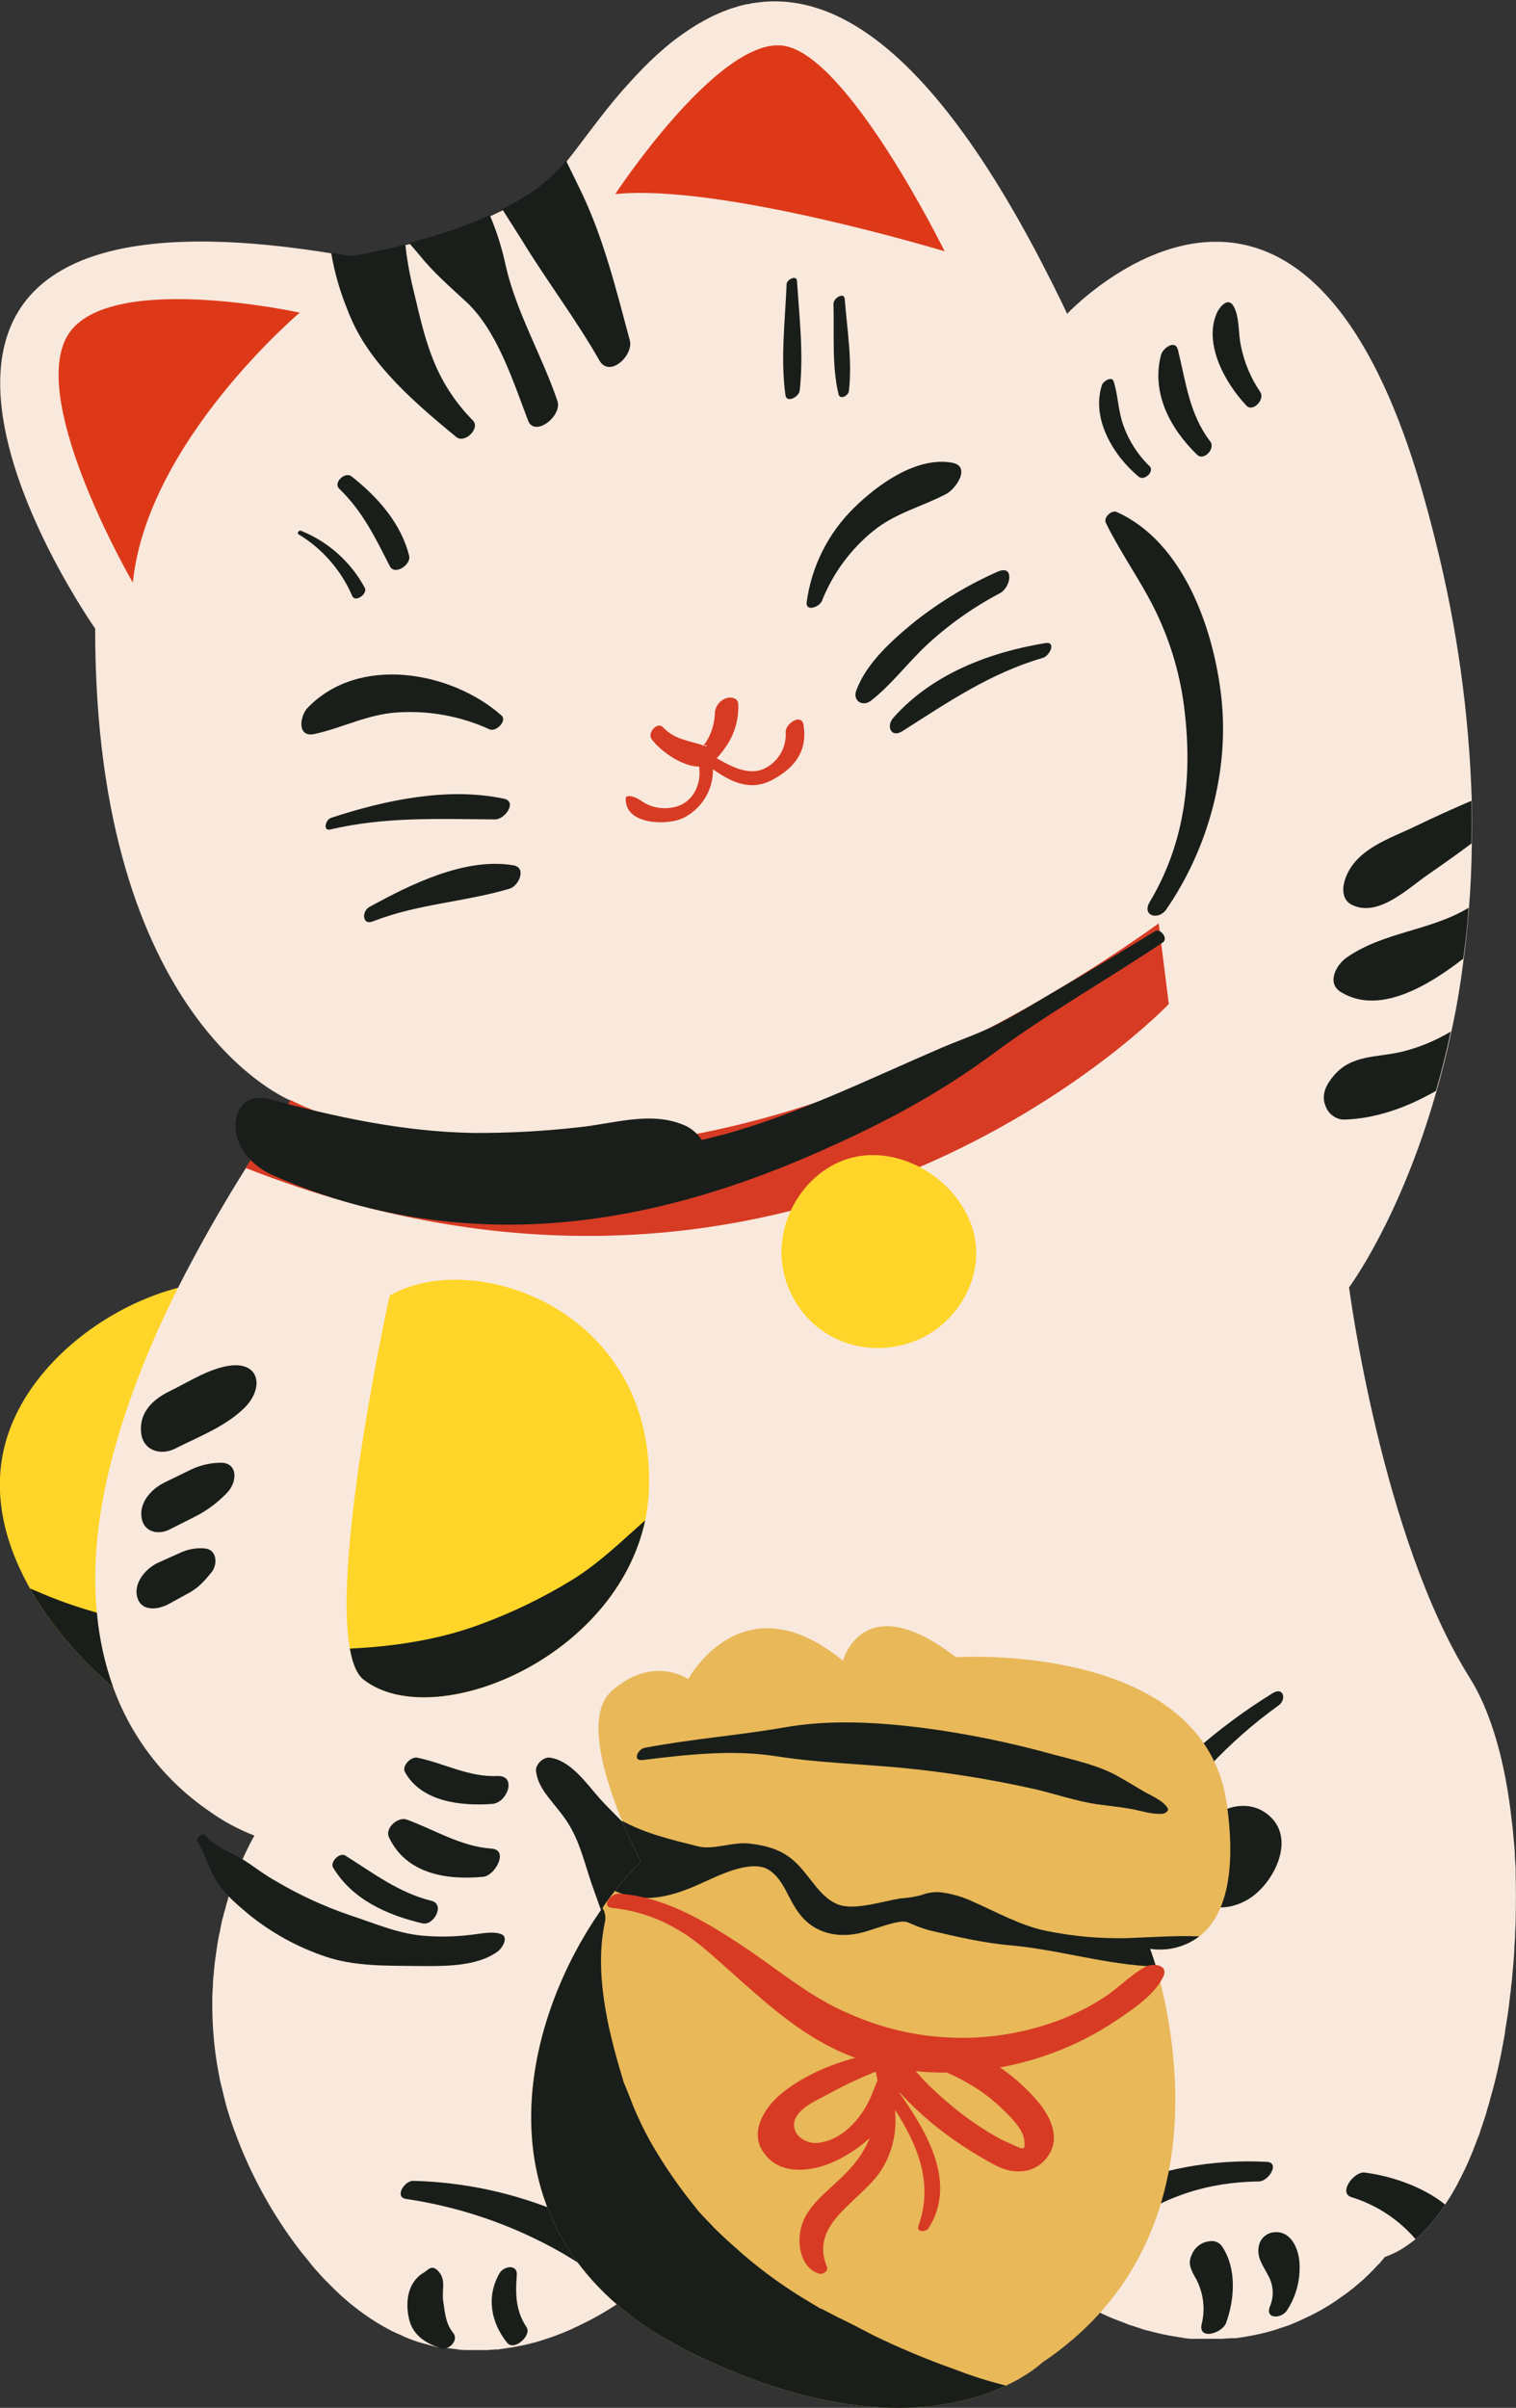 <svg width="240" height="381" viewBox="0 0 240 381" fill="none" xmlns="http://www.w3.org/2000/svg">
<rect x="0" y="0" width="240" height="381" fill="#333333" stroke="none"/>
<g clip-path="url(#clip0_202_1992)">
<path d="M60.317 259.83C58.486 269.115 54.825 276.43 49.615 278.728C38.913 283.417 14.974 269.49 4.741 251.343C0.563 243.934 -1.314 235.868 0.939 228.037C5.867 210.734 29.9 198.261 44.17 204.216C59.847 210.781 64.307 239.807 60.317 259.83Z" fill="#FFD529"/>
<g style="mix-blend-mode:soft-light">
<g style="mix-blend-mode:soft-light">
<path d="M60.317 259.83C58.486 269.115 54.825 276.43 49.615 278.728C38.913 283.417 14.974 269.49 4.741 251.343L5.867 251.812C8.796 253.091 11.806 254.172 14.88 255.047C20.419 256.735 25.582 258.424 31.355 259.361C37.44 260.321 43.597 260.745 49.756 260.627H51.164L52.384 260.534C53.98 260.393 55.623 260.112 57.266 260.018L59.613 259.877H60.317V259.83Z" fill="#191E1A"/>
</g>
</g>
<path d="M239.953 303.393C239.953 304.19 239.906 305.034 239.859 305.832C239.867 306.254 239.851 306.677 239.812 307.098C239.818 307.271 239.802 307.444 239.765 307.614C239.765 308.036 239.718 308.504 239.718 308.927L239.578 310.802L239.437 312.303C239.39 312.959 239.343 313.569 239.249 314.225C239.155 314.882 239.202 314.554 239.202 314.741L239.061 315.773C239.014 316.336 238.92 316.898 238.873 317.461L238.733 318.446C238.639 318.961 238.592 319.524 238.498 320.04C238.404 320.556 238.31 321.025 238.263 321.541C238.216 322.056 238.029 322.807 237.935 323.416L237.653 324.917C237.278 326.793 236.855 328.668 236.386 330.45C236.198 331.06 236.057 331.669 235.869 332.279C235.851 332.422 235.819 332.563 235.775 332.701C235.588 333.264 235.4 333.873 235.259 334.483L234.133 337.859C233.956 338.257 233.799 338.664 233.663 339.078C233.616 339.172 233.616 339.266 233.569 339.313C233.522 339.36 233.241 340.204 233.053 340.626L232.443 342.079L231.88 343.299C231.598 343.908 231.269 344.518 230.988 345.081L230.659 345.737L229.908 347.05L229.486 347.753L229.11 348.316L228.782 348.832C228.642 349.077 228.485 349.312 228.312 349.535L227.608 350.52L226.575 351.786C226.191 352.273 225.767 352.728 225.308 353.146C225.117 353.361 224.913 353.564 224.698 353.756L224.088 354.318L223.712 354.6C223.367 354.884 223.006 355.151 222.633 355.397L222.069 355.772C221.168 356.329 220.207 356.785 219.206 357.132L219.018 357.413L218.924 357.507L218.408 358.117L218.032 358.492C216.257 360.441 214.256 362.173 212.071 363.65L211.414 364.119C210.37 364.818 209.289 365.46 208.175 366.041L207.33 366.463L205.64 367.261L204.092 367.917L201.698 368.714L200.853 368.949C199.802 369.238 198.736 369.472 197.661 369.652L196.628 369.84L195.596 369.98H194.844L193.436 370.074H188.508L187.616 369.98L184.8 369.511L183.955 369.324L183.297 369.183L182.03 368.855L181.232 368.667L180.528 368.433L179.824 368.198L178.65 367.823L177.477 367.354C176.243 366.91 175.036 366.393 173.863 365.807L172.689 365.197C171.797 364.775 170.952 364.306 170.108 363.837L169.263 363.322L167.526 362.29L165.32 360.789C165.32 360.789 162.879 361.446 158.795 362.243L158.514 362.337L157.622 362.478C155.65 362.853 153.397 363.275 150.863 363.65L149.877 363.791L146.216 364.259L144.995 364.4L144.009 364.494L143.118 364.588L141.803 364.728L140.536 364.822C138.705 364.963 136.781 365.104 134.856 365.15L132.979 365.244H128.144L125.046 365.15L121.385 364.916L120.023 364.775L116.128 364.306L114.532 364.025L112.044 363.556L110.964 363.322L109.321 362.9L107.866 362.524L107.538 362.431L106.411 362.102L106.27 362.009L105.66 361.821C104.674 361.54 103.736 361.165 102.75 360.789V360.883H102.609L102.515 360.977L102.14 361.305L101.811 361.54C101.154 362.102 100.121 362.9 98.854 363.791C96.415 365.51 93.822 367.001 91.109 368.245L90.311 368.62C88.842 369.267 87.338 369.831 85.805 370.309L84.725 370.637C83.927 370.824 83.129 371.059 82.284 371.2L81.064 371.434L78.858 371.762H78.482L77.168 371.856H73.835C73.285 371.856 72.735 371.809 72.192 371.715L70.643 371.528H70.033L69.423 371.434L69.001 371.34L68.296 371.153L66.935 370.777L66.231 370.59L64.917 370.121L63.884 369.699L63.743 369.605L62.758 369.183L62.054 368.855C60.502 368.059 59.012 367.15 57.594 366.135L56.703 365.479C55.764 364.775 54.872 364.025 53.933 363.181L53.041 362.337L52.149 361.446L51.304 360.602L51.211 360.508L50.319 359.523C50.037 359.195 49.709 358.867 49.427 358.492C49.145 358.117 48.253 357.038 47.643 356.288L46.751 355.115C42.749 349.706 39.541 343.753 37.223 337.437C36.894 336.64 36.66 335.843 36.378 335.046L36.002 333.826C35.768 333.029 35.58 332.279 35.392 331.482C35.204 330.685 35.017 329.934 34.829 329.184L34.406 326.886C33.874 323.71 33.607 320.494 33.608 317.273V316.007C33.608 315.679 33.655 315.398 33.655 315.069C33.648 314.85 33.663 314.629 33.702 314.413C33.694 314.006 33.709 313.599 33.749 313.194C33.757 312.91 33.789 312.628 33.843 312.35C33.849 311.988 33.88 311.628 33.937 311.271C33.984 310.615 34.078 309.958 34.172 309.349L34.453 307.379L34.594 306.629C34.634 306.343 34.697 306.061 34.782 305.785L34.923 304.988L35.204 303.675C35.304 303.384 35.383 303.086 35.439 302.784L35.721 301.846C35.771 301.542 35.849 301.244 35.955 300.955C36.05 300.662 36.128 300.365 36.19 300.064L36.472 299.22L36.753 298.423C37.27 296.969 37.739 295.703 38.209 294.624L38.349 294.249C38.362 294.249 38.374 294.244 38.383 294.236C38.391 294.227 38.396 294.215 38.396 294.202C39.476 291.811 40.274 290.451 40.274 290.451C37.669 289.447 35.208 288.107 32.951 286.465C26.076 281.732 20.843 274.98 17.978 267.145C16.597 263.319 15.714 259.332 15.349 255.282C14.739 249.186 15.114 242.152 16.945 233.993C18.776 225.833 22.39 215.283 28.117 203.888C33.368 193.559 39.36 183.623 46.047 174.158C46.047 174.158 15.021 161.919 15.067 99.459C15.067 99.459 -36.941 25.65 52.478 40.093L55.247 40.562H55.67L56.28 40.468H56.609L58.486 40.093L59.143 39.952L62.335 39.249L63.274 39.014L64.213 38.78L64.823 38.639L66.325 38.217C67.921 37.795 69.564 37.279 71.254 36.717L72.474 36.295L72.709 36.201L73.882 35.779L74.586 35.498L75.807 35.029L76.088 34.888L77.591 34.231L79.562 33.294L80.454 32.825L80.641 32.731L81.064 32.496L81.909 32.027L82.519 31.652L83.364 31.137L84.35 30.527L84.913 30.105L85.476 29.683L85.993 29.261C86.871 28.584 87.688 27.831 88.433 27.01C88.873 26.57 89.281 26.1 89.654 25.603C91.578 23.259 94.066 19.695 97.117 15.99L97.587 15.428C98.854 13.927 100.262 12.38 101.717 10.879C101.893 10.68 102.081 10.492 102.28 10.316L102.797 9.8C103.736 8.894 104.674 8.05 105.613 7.268L106.176 6.799C107.552 5.71 108.994 4.708 110.495 3.798L111.011 3.517C111.873 3.008 112.767 2.554 113.687 2.157L114.344 1.876L115.564 1.407L116.034 1.266L116.503 1.125L116.925 0.985L117.63 0.797L118.24 0.656H118.428L119.038 0.516L119.695 0.422H119.836L120.446 0.328C132.932 -0.985 148.375 8.628 166.399 44.454C166.487 44.605 166.565 44.762 166.634 44.923C167.385 46.423 168.183 48.018 168.934 49.659C168.934 49.659 205.594 10.504 225.026 77.278C225.824 80.092 226.575 82.812 227.233 85.532C230.654 99.068 232.59 112.936 233.006 126.891C233.037 129.204 233.037 131.455 233.006 133.643C232.959 137.207 232.818 140.583 232.537 143.866C232.255 147.148 232.067 149.305 231.692 151.884C231.191 155.979 230.534 159.825 229.72 163.42C229.016 166.749 228.218 169.891 227.373 172.798C221.647 192.915 213.573 203.7 213.573 203.7C213.573 203.7 218.69 243.184 232.631 265.41C236.151 270.991 238.357 279.103 239.343 288.247C239.437 288.95 239.531 289.701 239.578 290.404C239.624 291.107 239.718 291.811 239.765 292.514C239.812 293.218 239.812 293.124 239.812 293.452C239.812 293.78 239.859 294.437 239.906 294.953C239.953 295.468 239.953 296.125 239.953 296.735V296.969C240 298.938 240 301.142 239.953 303.393Z" fill="#F9E8DC"/>
<path d="M46 174.064C46 174.064 101.67 204.216 183.438 146.116L185.034 158.871C185.034 158.871 127.205 219.597 38.866 184.803L46 174.064Z" fill="#D73B24"/>
<path d="M79.374 113.198C71.394 106.164 56.749 103.585 48.676 112.026C47.456 113.339 46.986 116.715 49.755 116.152C54.262 115.167 58.205 113.01 62.945 112.729C67.942 112.404 72.942 113.323 77.496 115.402C78.529 115.871 80.36 114.042 79.374 113.198Z" fill="#191E1A"/>
<path d="M130.115 95.098C131.832 90.751 134.645 86.922 138.283 83.984C141.756 81.171 145.934 80.186 149.783 78.169C151.379 77.325 153.82 73.715 150.628 73.199C145.042 72.261 138.94 76.669 135.185 80.373C131.126 84.353 128.501 89.564 127.721 95.191C127.44 96.879 129.693 96.082 130.115 95.098Z" fill="#191E1A"/>
<path d="M103.125 116.903C104.581 118.966 108.805 121.92 111.574 121.17C112.983 120.841 114.109 119.294 114.907 118.169C116.275 116.206 116.967 113.853 116.879 111.463C116.879 110.384 115.611 110.197 114.86 110.525C114.365 110.714 113.939 111.048 113.638 111.483C113.336 111.918 113.173 112.434 113.17 112.964C113.099 114.525 112.631 116.042 111.809 117.371C111.715 117.559 111.199 118.075 111.199 118.262C111.246 117.418 112.607 118.356 111.481 117.981C109.087 117.184 106.787 117.043 104.956 115.074C104.111 114.136 102.468 115.918 103.125 116.903Z" fill="#D73B24"/>
<path d="M110.636 120.982C111.199 124.03 109.697 127.266 106.411 127.782C105.145 128.017 103.838 127.87 102.656 127.36C101.623 126.938 101.013 126.187 99.933 126C98.854 125.812 99.042 126.422 99.089 126.844C99.417 130.501 105.66 130.642 108.195 129.423C109.863 128.585 111.208 127.221 112.022 125.543C112.837 123.865 113.075 121.965 112.701 120.138C112.466 118.825 110.448 119.951 110.636 120.982Z" fill="#D73B24"/>
<path d="M111.856 120.982C115.048 123.374 118.428 125.484 122.324 123.374C126.219 121.263 127.815 118.497 127.205 114.699C126.924 112.823 124.295 114.464 124.389 115.871C124.459 117.082 124.16 118.286 123.532 119.324C122.903 120.362 121.975 121.185 120.868 121.686C118.146 122.811 115.236 120.982 112.936 119.669C112.325 119.341 111.246 120.513 111.856 120.982Z" fill="#D73B24"/>
<path d="M124.53 44.923C124.295 50.784 123.544 56.693 124.342 62.508C124.53 63.867 126.454 62.789 126.595 61.851C127.252 56.036 126.548 50.269 126.173 44.454C126.126 43.469 124.577 44.219 124.53 44.923Z" fill="#191E1A"/>
<path d="M131.946 48.065C132.087 52.754 131.664 57.818 132.744 62.367C132.979 63.352 134.293 62.601 134.387 61.898C134.95 57.115 134.105 52.097 133.73 47.314C133.636 46.142 131.946 47.174 131.946 48.065Z" fill="#191E1A"/>
<path d="M53.698 77.325C57.407 80.889 59.425 85.109 61.725 89.611C62.523 91.112 65.105 89.33 64.776 87.97C63.509 82.812 59.754 78.591 55.623 75.356C54.59 74.606 52.713 76.388 53.698 77.325Z" fill="#191E1A"/>
<path d="M47.268 84.547C51.048 86.835 54.018 90.245 55.764 94.3C56.233 95.426 58.298 93.925 57.735 92.987C55.527 88.901 51.957 85.716 47.643 83.984C47.362 83.844 46.939 84.359 47.268 84.547Z" fill="#191E1A"/>
<path d="M52.29 131.252C61.068 129.188 69.517 129.61 78.388 129.657C79.937 129.657 81.956 126.844 79.75 126.375C70.831 124.499 60.927 126.609 52.384 129.423C51.539 129.704 51.07 131.533 52.29 131.252Z" fill="#191E1A"/>
<path d="M59.05 145.788C66.09 143.022 73.507 142.74 80.641 140.63C82.144 140.208 83.411 137.301 81.299 136.926C73.648 135.613 64.917 139.974 58.439 143.537C57.266 144.194 57.313 146.492 59.05 145.788Z" fill="#191E1A"/>
<path d="M157.95 90.455C153.27 92.52 148.87 95.167 144.854 98.333C141.334 101.194 137.156 104.898 135.56 109.259C134.95 110.853 136.546 111.932 137.907 110.853C141.146 108.321 143.681 104.898 146.685 102.085C150.171 98.852 154.07 96.092 158.279 93.878C160.063 92.941 160.626 89.283 157.95 90.455Z" fill="#191E1A"/>
<path d="M165.508 101.756C156.589 103.21 147.53 106.68 141.428 113.573C140.254 114.886 141.052 116.856 142.883 115.683C150.018 111.135 156.824 106.492 165.085 104.101C166.212 103.773 167.244 101.475 165.508 101.756Z" fill="#191E1A"/>
<path d="M181.983 73.762C180.094 71.931 178.663 69.682 177.806 67.197C177.008 64.946 177.008 62.554 176.303 60.35C175.975 59.459 174.661 60.35 174.473 60.866C172.689 66.212 176.257 72.12 180.293 75.45C181.185 76.153 182.828 74.559 181.983 73.762Z" fill="#191E1A"/>
<path d="M191.606 69.87C188.273 65.509 187.757 60.538 186.489 55.38C186.067 53.645 184.095 55.098 183.814 56.13C182.218 62.132 185.222 67.806 189.54 71.98C190.573 72.964 192.451 70.995 191.606 69.87Z" fill="#191E1A"/>
<path d="M199.491 61.992C197.99 59.784 196.952 57.296 196.44 54.676C196.018 52.754 196.253 50.315 195.361 48.58C194.469 46.845 193.155 48.533 192.732 49.331C190.385 54.254 193.953 60.632 197.332 64.195C198.365 65.274 200.336 63.164 199.491 61.992Z" fill="#191E1A"/>
<path d="M68.296 300.767C63.133 299.501 59.05 296.359 54.637 293.593C53.745 293.077 52.243 294.624 52.713 295.469C55.717 300.533 61.256 303.018 66.841 304.331C68.625 304.8 70.55 301.33 68.296 300.767Z" fill="#191E1A"/>
<path d="M77.825 292.514C72.99 292.186 68.86 289.56 64.401 287.919C62.992 287.403 60.88 289.279 61.584 290.732C64.307 296.5 70.69 297.532 76.511 296.969C78.388 296.781 80.595 292.702 77.825 292.514Z" fill="#191E1A"/>
<path d="M78.717 281.026C74.164 281.213 70.362 279.009 66.043 278.118C65.058 277.931 63.556 279.431 64.119 280.416C66.748 285.152 73.131 285.809 77.966 285.434C80.313 285.246 81.909 280.885 78.717 281.026Z" fill="#191E1A"/>
<path d="M133.448 183.63C126.266 186.35 121.432 195.447 124.811 203.747C128.191 212.047 137.062 215.048 144.479 212.328C150.722 210.078 154.899 203.747 154.524 197.51C153.96 187.897 142.695 180.113 133.448 183.63Z" fill="#FFD529"/>
<path d="M102.75 234.837C102.74 236.759 102.536 238.676 102.14 240.558C97.446 262.597 68.625 274.226 57.641 265.833C56.515 264.989 55.811 263.253 55.388 260.862C52.666 245.81 61.678 205.013 61.678 205.013C74.868 197.37 103.266 207.076 102.75 234.837Z" fill="#FFD529"/>
<g style="mix-blend-mode:soft-light">
<g style="mix-blend-mode:soft-light">
<path d="M102.14 240.558C97.446 262.597 68.625 274.226 57.641 265.833C56.515 264.988 55.811 263.253 55.388 260.862C62.429 260.534 69.423 259.455 75.807 257.111C81.016 255.22 86.018 252.8 90.734 249.889C95.005 247.216 98.431 243.84 102.14 240.558Z" fill="#191E1A"/>
</g>
</g>
<path d="M194.094 367.589C195.455 363.884 195.783 359.054 193.577 355.631C193.376 355.264 193.062 354.971 192.682 354.794C192.303 354.617 191.876 354.565 191.465 354.646C190.877 354.704 190.315 354.917 189.837 355.263C189.359 355.609 188.981 356.076 188.742 356.616C188.038 357.976 188.414 358.914 189.118 360.18C190.465 362.453 190.869 365.162 190.245 367.729C189.634 370.355 193.436 369.23 194.094 367.589Z" fill="#191E1A"/>
<path d="M203.716 365.619C205.151 363.44 205.858 360.863 205.734 358.257C205.641 355.772 204.279 352.63 201.275 353.287C200.791 353.406 200.35 353.658 200.002 354.014C199.654 354.37 199.412 354.817 199.304 355.303C198.881 357.179 199.961 358.492 200.759 360.039C201.184 360.782 201.43 361.614 201.479 362.468C201.528 363.322 201.378 364.176 201.041 364.963C200.243 366.979 202.824 366.932 203.716 365.619Z" fill="#191E1A"/>
<path d="M71.77 369.183C70.55 367.683 70.456 366.041 70.174 364.166C69.892 362.29 70.644 360.93 69.517 359.523C68.39 358.117 67.733 359.242 67.076 359.617C64.495 361.118 64.119 364.353 64.776 367.026C65.433 369.699 67.686 370.918 69.846 371.575C71.019 371.95 72.662 370.355 71.77 369.183Z" fill="#191E1A"/>
<path d="M83.364 368.245C81.627 365.666 81.58 362.993 81.815 359.992C81.956 358.21 79.703 358.539 79.046 359.758C76.98 363.415 77.684 367.495 80.313 370.731C81.392 372.044 84.209 369.558 83.364 368.245Z" fill="#191E1A"/>
<path d="M21.029 92.19C21.029 92.19 4.741 64.196 10.514 53.41C16.288 42.625 47.455 49.471 47.455 49.471C47.455 49.471 23.282 69.87 21.029 92.19Z" fill="#DD3919"/>
<path d="M97.399 30.715C97.399 30.715 113.687 5.955 123.919 7.221C134.152 8.487 149.548 39.765 149.548 39.765C149.548 39.765 113.968 28.979 97.399 30.715Z" fill="#DD3919"/>
<g style="mix-blend-mode:soft-light">
<g style="mix-blend-mode:soft-light">
<path d="M31.262 291.389C32.576 293.499 33.139 295.984 34.547 298.048C35.955 300.111 37.692 301.471 39.382 302.924C42.991 305.845 47.092 308.1 51.492 309.583C55.952 311.13 61.068 311.037 65.715 311.084C70.362 311.131 75.525 311.224 78.858 308.739C79.468 308.27 80.641 306.488 79.28 306.019C77.919 305.55 76.229 305.972 74.493 306.16C72.234 306.433 69.956 306.496 67.686 306.347C63.274 306.113 59.472 304.378 55.294 303.018C51.259 301.632 47.374 299.841 43.7 297.672C41.917 296.688 40.321 295.422 38.631 294.343C36.941 293.265 34.313 292.42 32.435 290.404C31.966 289.935 30.933 290.873 31.262 291.389Z" fill="#191E1A"/>
</g>
</g>
<g style="mix-blend-mode:soft-light">
<g style="mix-blend-mode:soft-light">
<path d="M107.866 362.478L107.538 362.384L106.411 362.056L106.27 361.962L105.66 361.774C104.674 361.493 103.736 361.118 102.75 360.743V360.836H102.609L102.515 360.93L102.14 361.258L101.811 361.493C101.154 362.056 100.121 362.853 98.854 363.744C97.747 362.654 96.571 361.636 95.333 360.696C92.367 358.469 89.21 356.508 85.899 354.834C79.108 351.379 71.799 349.05 64.26 347.941C62.382 347.613 64.072 345.034 65.433 345.081C73.539 345.29 81.533 347.024 88.997 350.192C92.787 351.858 96.416 353.867 99.84 356.194C101.576 357.366 103.454 358.539 105.191 359.898C106.129 360.709 107.022 361.57 107.866 362.478Z" fill="#191E1A"/>
</g>
</g>
<g style="mix-blend-mode:soft-light">
<g style="mix-blend-mode:soft-light">
<path d="M199.304 345.174C191.136 345.268 184.002 347.613 177.477 352.489C173.722 355.35 170.671 358.82 167.526 362.243L165.32 360.742C165.32 360.742 162.879 361.399 158.795 362.196L158.514 362.29C158.986 361.22 159.535 360.186 160.156 359.195C163.677 353.662 169.591 349.488 175.506 346.722C183.373 343.206 191.965 341.615 200.571 342.079C202.683 342.22 200.806 345.174 199.304 345.174Z" fill="#191E1A"/>
</g>
</g>
<g style="mix-blend-mode:soft-light">
<g style="mix-blend-mode:soft-light">
<path d="M228.781 348.832C228.642 349.077 228.485 349.312 228.312 349.535L227.608 350.52L226.575 351.786C226.191 352.273 225.767 352.728 225.308 353.146C225.117 353.361 224.913 353.564 224.698 353.756L224.088 354.318C223.592 353.722 223.059 353.159 222.492 352.63C220.062 350.342 217.139 348.642 213.949 347.66C211.79 347.003 214.371 343.533 216.061 343.768C220.286 344.33 225.214 345.972 228.781 348.832Z" fill="#191E1A"/>
</g>
</g>
<g style="mix-blend-mode:soft-light">
<g style="mix-blend-mode:soft-light">
<path d="M107.866 362.478L107.538 362.384L106.411 362.056L106.27 361.962L105.66 361.774C105.519 361.211 105.331 360.602 105.144 359.992C104.956 359.383 104.487 358.163 104.205 357.273C103.125 353.427 102.844 349.066 102.703 345.081C102.392 336.948 101.514 328.847 100.074 320.837C99.464 317.742 98.76 314.6 97.962 311.506C96.835 307.379 95.568 303.299 94.113 299.361C92.658 295.422 92.001 291.811 89.982 288.575C87.964 285.34 85.288 283.464 84.866 280.322C84.678 279.244 85.993 277.978 87.072 278.118C90.358 278.587 92.799 282.151 94.911 284.543C97.023 286.934 100.356 289.748 102.515 292.983C106.505 298.938 108.946 304.988 110.636 311.787C110.87 312.584 111.058 313.428 111.246 314.272C113.217 322.947 113.687 331.716 113.593 340.579C113.499 345.174 113.076 349.957 111.856 354.412C111.152 357.038 109.931 359.523 109.415 362.149C109.361 362.38 109.329 362.616 109.321 362.853L107.866 362.478Z" fill="#191E1A"/>
</g>
</g>
<g style="mix-blend-mode:soft-light">
<g style="mix-blend-mode:soft-light">
<path d="M202.402 269.865C186.302 281.401 176.351 298.563 170.014 317.039C164.944 331.904 161.048 347.097 157.622 362.431C155.65 362.806 153.397 363.228 150.863 363.603L149.877 363.744C150.487 357.413 151.238 351.083 152.412 344.846C154.289 334.248 157.199 323.885 161.893 313.991C170.624 295.515 183.955 278.681 201.51 267.896C203.2 266.864 203.716 268.927 202.402 269.865Z" fill="#191E1A"/>
</g>
</g>
<g style="mix-blend-mode:soft-light">
<g style="mix-blend-mode:soft-light">
<path d="M184.659 143.866C191.277 134.253 194.657 121.92 193.342 110.244C192.122 99.459 187.334 85.766 176.82 81.03C175.975 80.608 174.614 81.921 175.083 82.765C177.336 87.36 180.34 91.534 182.64 96.082C185.091 100.953 186.709 106.199 187.428 111.604C188.836 122.483 187.757 133.127 182.03 142.693C180.669 144.944 183.438 145.694 184.659 143.866Z" fill="#191E1A"/>
</g>
</g>
<g style="mix-blend-mode:soft-light">
<g style="mix-blend-mode:soft-light">
<path d="M72.192 69.119C65.996 64.008 58.862 57.959 55.623 50.503C55.376 49.984 55.156 49.451 54.966 48.909C53.792 46.042 52.942 43.054 52.431 39.999L55.2 40.468H55.623L56.233 40.374H56.562L58.439 39.999L59.096 39.858L62.288 39.155L63.227 38.921L64.166 38.686C64.392 40.752 64.737 42.803 65.198 44.829C66.137 48.627 66.935 52.66 68.343 56.318C69.763 60.151 71.988 63.637 74.868 66.54C76.088 67.759 73.554 70.292 72.192 69.119Z" fill="#191E1A"/>
</g>
</g>
<g style="mix-blend-mode:soft-light">
<g style="mix-blend-mode:soft-light">
<path d="M83.599 66.54C81.252 60.397 78.717 52.332 73.835 47.783C71.254 45.392 68.625 43.141 66.419 40.374L64.776 38.452L66.278 38.03C67.874 37.608 69.517 37.092 71.207 36.529L72.427 36.107L72.662 36.013L73.835 35.591L74.539 35.31L75.76 34.841L76.041 34.7L77.543 34.044C78.648 36.644 79.497 39.345 80.078 42.109C81.768 49.471 85.805 56.271 88.246 63.445C89.044 65.837 84.631 69.26 83.599 66.54Z" fill="#191E1A"/>
</g>
</g>
<g style="mix-blend-mode:soft-light">
<g style="mix-blend-mode:soft-light">
<path d="M94.911 57.068C91.109 50.409 86.556 44.454 82.613 37.983L79.515 33.106L80.407 32.637L80.595 32.543L81.017 32.309L81.862 31.84L82.472 31.465L83.317 30.949L84.303 30.339L84.866 29.917L85.429 29.495L85.946 29.073C86.824 28.396 87.641 27.643 88.386 26.822C88.826 26.383 89.234 25.913 89.607 25.416C90.499 27.198 91.344 28.98 92.189 30.715C95.615 37.936 97.633 46.142 99.699 53.832C100.356 56.224 96.507 59.835 94.911 57.068Z" fill="#191E1A"/>
</g>
</g>
<g style="mix-blend-mode:soft-light">
<g style="mix-blend-mode:soft-light">
<path d="M232.959 133.456C230.706 135.144 228.453 136.738 226.153 138.332C222.914 140.536 218.267 145.179 214.09 143.209C212.447 142.459 212.447 140.583 212.963 139.083C214.606 134.3 220.051 132.705 224.182 130.689C227.092 129.282 230.002 127.969 232.959 126.703C232.99 129.016 232.99 131.267 232.959 133.456Z" fill="#191E1A"/>
</g>
</g>
<g style="mix-blend-mode:soft-light">
<g style="mix-blend-mode:soft-light">
<path d="M232.49 143.678C232.302 146.46 232.02 149.133 231.645 151.697C226.012 156.058 218.314 160.653 212.306 156.995C209.959 155.589 211.508 152.681 213.198 151.509C218.971 147.476 226.388 147.289 232.349 143.725L232.49 143.678Z" fill="#191E1A"/>
</g>
</g>
<g style="mix-blend-mode:soft-light">
<g style="mix-blend-mode:soft-light">
<path d="M229.673 163.232C228.969 166.561 228.171 169.703 227.327 172.611C222.773 175.237 217.704 177.065 212.588 177.159C212.04 177.109 211.515 176.919 211.062 176.607C210.61 176.295 210.246 175.871 210.006 175.377L209.771 174.815C209.161 173.08 210.053 171.485 211.179 170.172C213.996 166.843 218.033 167.359 221.928 166.421C224.655 165.751 227.266 164.676 229.673 163.232Z" fill="#191E1A"/>
</g>
</g>
<g style="mix-blend-mode:soft-light">
<g style="mix-blend-mode:soft-light">
<path d="M27.741 229.21C31.449 227.334 35.768 225.693 38.725 222.738C41.682 219.784 41.213 215.798 36.941 216.033C33.515 216.267 29.994 218.612 26.896 220.112C23.798 221.613 22.015 223.817 22.343 226.724C22.672 229.632 25.535 230.335 27.741 229.21Z" fill="#191E1A"/>
</g>
</g>
<g style="mix-blend-mode:soft-light">
<g style="mix-blend-mode:soft-light">
<path d="M26.849 242.011L31.215 239.807C32.959 238.877 34.544 237.674 35.908 236.243C37.645 234.508 37.739 231.226 34.641 231.46C33.112 231.513 31.61 231.88 30.229 232.539L26.098 234.555C24.127 235.493 22.108 237.556 22.39 239.995C22.672 242.433 25.019 242.949 26.849 242.011Z" fill="#191E1A"/>
</g>
</g>
<g style="mix-blend-mode:soft-light">
<g style="mix-blend-mode:soft-light">
<path d="M26.849 253.734L30.088 251.952C31.496 251.155 32.435 250.077 33.468 248.811C34.5 247.544 34.359 245.2 32.435 245.012C31.081 244.891 29.72 245.133 28.492 245.716L25.159 247.216C23.188 248.06 21.076 250.405 21.733 252.75C22.39 255.094 25.113 254.719 26.849 253.734Z" fill="#191E1A"/>
</g>
</g>
<g style="mix-blend-mode:soft-light">
<g style="mix-blend-mode:soft-light">
<path d="M196.91 286.371C195.465 286.401 194.05 286.779 192.783 287.473C191.516 288.167 190.436 289.156 189.634 290.357C188.34 292.15 187.724 294.343 187.898 296.547C187.973 297.545 188.302 298.508 188.852 299.344C189.402 300.181 190.156 300.864 191.042 301.33C193.389 302.408 196.253 301.517 198.177 300.158C201.792 297.579 205.077 291.014 200.994 287.356C195.596 282.526 186.724 289.513 187.569 295.797C188.085 299.829 191.84 301.564 195.502 300.205C199.163 298.845 202.871 294.015 201.181 289.841C200.055 287.168 196.722 288.059 194.845 289.138C192.967 290.216 191.794 290.826 190.761 292.374C189.728 293.921 189.306 295.14 189.681 296.5C189.871 297.11 190.242 297.647 190.745 298.041C191.248 298.435 191.86 298.666 192.498 298.704C194 298.845 195.596 298.001 196.957 297.438L191.653 294.999C191.653 295.093 191.7 295.187 191.7 295.281C191.67 294.624 191.799 293.97 192.077 293.374C192.355 292.778 192.773 292.258 193.296 291.858C194.047 291.107 195.126 290.357 196.253 290.357C196.5 290.33 196.751 290.358 196.986 290.439C197.221 290.521 197.436 290.653 197.614 290.826C197.192 290.451 197.661 290.92 197.755 291.107C197.473 290.592 197.708 291.201 197.755 291.436C197.802 291.67 197.708 291.06 197.708 291.529C197.742 291.969 197.608 292.405 197.332 292.749C196.722 294.202 195.173 295.984 193.389 295.797C194.047 295.89 193.296 295.609 193.202 295.703L193.483 295.797C193.859 295.984 193.859 295.984 193.53 295.797C193.202 295.609 193.202 295.562 193.343 295.703L193.249 295.562C192.873 294.906 193.202 295.562 193.249 295.703C193.296 295.844 193.014 294.718 193.108 295.328C193.202 295.937 193.249 294.484 193.108 294.953C192.967 295.422 193.483 293.874 193.296 294.437C193.108 294.999 192.779 295.234 193.577 294.015C193.155 294.624 194.047 293.499 194.094 293.452C194.14 293.405 194.61 293.03 194.657 292.983L195.361 292.655L195.596 292.561L196.534 292.42C196.018 292.373 197.379 292.702 196.769 292.467C196.159 292.233 196.91 292.561 197.051 292.655C197.192 292.749 196.394 291.998 196.91 292.561C197.426 293.124 197.004 292.702 196.957 292.514C197.426 293.874 196.91 292.28 196.957 292.28C197.004 292.28 196.863 293.452 196.957 292.608C197.051 291.764 197.098 291.811 196.957 292.608C196.816 293.405 196.816 293.077 196.91 292.842C197.004 292.608 196.91 292.702 196.534 293.499C196.91 292.889 196.112 294.015 196.065 294.015C195.664 294.452 195.165 294.789 194.61 294.999C193.483 295.421 193.906 295.187 194.375 295.14C196.628 294.906 198.694 292.655 199.304 290.592C199.914 288.528 199.163 286.324 196.91 286.371Z" fill="#191E1A"/>
</g>
</g>
<path d="M164.944 373.872C164.944 373.872 163.067 375.701 159.265 377.483C151.285 381.234 134.762 384.939 108.805 371.95C75.009 355.022 81.439 321.587 95.38 301.893C95.984 300.964 96.642 300.071 97.352 299.22C98.615 297.589 99.979 296.039 101.436 294.577C101.436 294.577 100.027 291.858 98.478 288.106C95.709 281.401 92.611 271.366 96.789 267.614C103.36 261.753 108.946 265.692 108.946 265.692C109.368 264.941 117.911 250.03 133.448 262.784C133.448 262.784 136.64 250.874 151.332 262.222C151.332 262.222 190.714 259.643 194.234 285.574C195.971 298.047 193.202 303.815 189.869 306.394C188.768 307.226 187.511 307.829 186.173 308.167C184.834 308.506 183.442 308.572 182.077 308.364C182.077 308.364 182.453 309.395 183.016 311.177C185.926 321.165 193.249 354.975 164.944 373.872Z" fill="#E8B859"/>
<g style="mix-blend-mode:soft-light">
<g style="mix-blend-mode:soft-light">
<path d="M182.077 308.364C182.077 308.364 182.453 309.395 183.016 311.177C175.224 310.943 167.526 308.458 159.828 307.801C155.556 307.426 151.191 306.394 147.014 305.41C145.938 305.097 144.887 304.705 143.869 304.237C143.165 303.909 142.46 304.097 141.663 304.237C139.832 304.659 138.142 305.363 136.311 305.832C133.073 306.629 129.599 306.113 127.205 303.581C124.811 301.049 124.389 297.672 121.807 295.937C119.226 294.202 114.485 296.406 111.434 297.813C108.383 299.22 104.017 301.002 99.934 300.064C99.042 299.889 98.175 299.605 97.352 299.22C98.615 297.589 99.979 296.039 101.436 294.577C101.436 294.577 100.027 291.858 98.478 288.106C102.187 290.17 106.693 291.201 110.448 292.139C112.889 292.796 115.987 291.389 118.709 291.717C121.432 292.045 124.06 292.702 126.313 295.046C128.566 297.391 129.881 300.158 132.509 301.283C135.138 302.409 139.55 300.861 142.601 300.392C143.694 300.316 144.778 300.143 145.84 299.876C146.78 299.509 147.789 299.349 148.797 299.407C150.689 299.629 152.53 300.168 154.242 301.002C157.856 302.596 161.659 304.706 165.508 305.503C169.767 306.385 174.114 306.779 178.463 306.676C182.265 306.535 186.067 306.254 189.869 306.394C188.768 307.226 187.511 307.829 186.173 308.167C184.834 308.506 183.442 308.573 182.077 308.364Z" fill="#191E1A"/>
</g>
</g>
<g style="mix-blend-mode:soft-light">
<g style="mix-blend-mode:soft-light">
<path d="M159.265 377.483C151.285 381.235 134.762 384.939 108.805 371.95C75.009 355.022 81.439 321.587 95.38 301.893C95.805 302.579 95.94 303.405 95.756 304.19C94.066 312.068 96.178 321.072 98.572 328.903C98.617 329.056 98.649 329.213 98.666 329.372H98.713L98.807 329.653L99.37 331.013L100.309 333.404C101.074 335.231 101.936 337.015 102.891 338.75C104.954 342.374 107.309 345.824 109.932 349.066L110.636 349.957C110.648 349.957 110.66 349.962 110.669 349.971C110.678 349.98 110.683 349.992 110.683 350.004L111.246 350.614L113.123 352.583C114.579 354.037 116.128 355.397 117.677 356.757C120.896 359.523 124.351 362.002 128.003 364.166L129.646 365.15L129.834 365.291H129.975L132.603 366.651C134.481 367.542 136.358 368.527 138.236 369.511C142.387 371.533 146.65 373.318 151.003 374.857C153.773 375.936 156.448 376.78 159.265 377.483Z" fill="#191E1A"/>
</g>
</g>
<path d="M101.717 278.494C108.617 277.649 115.893 276.805 122.793 277.884C129.693 278.962 136.311 279.103 143.071 279.76C150.032 280.446 156.945 281.558 163.771 283.089C167.01 283.839 170.248 284.965 173.581 285.48C175.318 285.715 177.055 285.902 178.791 286.184C180.528 286.465 182.312 287.169 184.142 286.981C184.518 286.934 185.128 286.465 184.846 286.09C184.049 284.824 182.171 284.121 180.904 283.37C179.636 282.62 178.275 281.776 176.914 281.026C173.91 279.338 170.201 278.54 166.869 277.649C160.001 275.733 153.005 274.307 145.934 273.382C138.658 272.491 131.383 272.069 124.154 273.335C116.925 274.601 109.368 275.164 102.046 276.571C100.919 276.805 100.121 278.681 101.717 278.494Z" fill="#191E1A"/>
<path d="M96.882 301.893C100.586 302.262 104.161 303.447 107.35 305.363C110.448 307.145 112.936 309.583 115.611 311.928C120.634 316.382 125.562 320.931 131.617 323.979C142.46 329.465 156.448 328.903 167.573 324.495C170.754 323.246 173.791 321.658 176.632 319.759C179.261 317.977 182.734 315.726 184.142 312.819C185.081 310.849 182.5 310.568 181.326 311.224C178.885 312.537 176.914 314.741 174.567 316.195C172.237 317.683 169.75 318.91 167.15 319.852C156.5 323.706 144.767 323.269 134.434 318.633C128.144 316.007 123.028 311.506 117.395 307.801C111.762 304.097 105.144 300.064 97.915 299.642C96.648 299.595 95.146 301.752 96.882 301.893Z" fill="#D73B24"/>
<path d="M144.76 323.979C137.532 324.635 129.458 326.605 123.732 331.247C121.15 333.357 118.615 337.203 120.775 340.438C122.934 343.674 126.548 343.674 129.552 342.923C132.556 342.173 136.264 339.922 138.658 337.343C139.823 336.047 140.803 334.595 141.569 333.029C142.367 331.482 142.648 329.512 143.728 328.152C145.84 325.339 151.942 328.809 154.148 330.169C155.795 331.183 157.322 332.378 158.701 333.733C160.016 334.999 162.034 336.921 162.175 338.844C162.269 340.016 162.128 340.157 161.142 339.735L158.467 338.516C156.317 337.347 154.261 336.015 152.318 334.53C150.496 333.131 148.756 331.627 147.107 330.028C145.465 328.434 144.15 326.464 142.085 325.386C141.193 324.917 139.456 326.042 139.738 327.074C140.16 328.856 141.381 329.981 142.601 331.294C144.171 332.979 145.849 334.561 147.624 336.03C150.757 338.581 154.138 340.811 157.716 342.689C160.626 344.19 164.099 343.955 166.024 341.001C167.948 338.047 166.165 334.624 164.005 332.185C159.781 327.308 151.426 321.587 144.526 323.651C140.724 324.823 139.362 327.965 138.048 331.341C136.734 334.717 133.589 338.703 129.411 339.078C127.628 339.266 125.328 337.859 125.75 335.749C126.173 333.639 129.317 332.326 130.96 331.435C135.279 329.09 139.597 327.121 144.432 326.042C145.605 325.761 146.544 323.791 144.76 323.979Z" fill="#D73B24"/>
<path d="M138.47 327.168C139.525 330.866 139.243 334.817 137.673 338.328C136.264 341.798 133.964 343.908 131.289 346.347C128.613 348.785 126.83 350.801 126.595 353.849C126.407 356.147 127.205 359.008 129.646 359.758C130.256 359.945 131.195 359.336 130.913 358.679C128.003 351.692 136.452 348.316 139.597 343.252C142.742 338.187 142.273 331.951 139.456 326.746C139.222 326.324 138.33 326.746 138.47 327.168Z" fill="#D73B24"/>
<path d="M140.02 331.294C144.338 337.625 148.187 344.33 145.418 352.161C144.995 353.287 146.638 353.24 147.06 352.49C151.754 344.94 146.169 336.452 141.756 330.263C141.193 329.512 139.503 330.497 140.02 331.294Z" fill="#D73B24"/>
<g style="mix-blend-mode:soft-light">
<g style="mix-blend-mode:soft-light">
<path d="M184.095 149.118C175.271 155.026 165.883 160.325 157.387 166.608C148.891 172.892 140.489 177.394 131.289 181.52C113.499 189.586 94.582 194.791 74.915 193.618C63.894 192.989 53.08 190.368 42.996 185.881C40.086 184.568 37.317 181.614 37.27 178.285C37.223 174.955 39.476 173.08 42.48 173.877C53.041 176.737 63.884 179.082 74.868 179.269C80.451 179.3 86.031 179.002 91.578 178.378C97.164 177.816 103.031 175.752 108.336 178.05C110.401 178.894 112.513 181.473 111.574 183.818C109.462 188.882 101.436 189.539 96.554 190.43C90.726 191.437 84.818 191.908 78.905 191.836C66.607 191.836 54.496 190.148 42.996 185.881L45.672 175.237C55.764 180.864 67.686 183.255 79.186 183.536C90.686 183.818 103.125 182.599 114.578 179.504C126.032 176.409 137.673 170.688 149.126 165.764C152.13 164.498 155.181 163.467 158.091 161.966C161.001 160.465 163.677 158.824 166.446 157.183C171.938 153.994 177.43 150.665 182.875 147.336C183.72 146.867 184.987 148.508 184.095 149.118Z" fill="#191E1A"/>
</g>
</g>
</g>
<defs>
<clipPath id="clip0_202_1992">
<rect width="240" height="381" fill="white" transform="matrix(-1 0 0 1 240 0)"/>
</clipPath>
</defs>
</svg>
